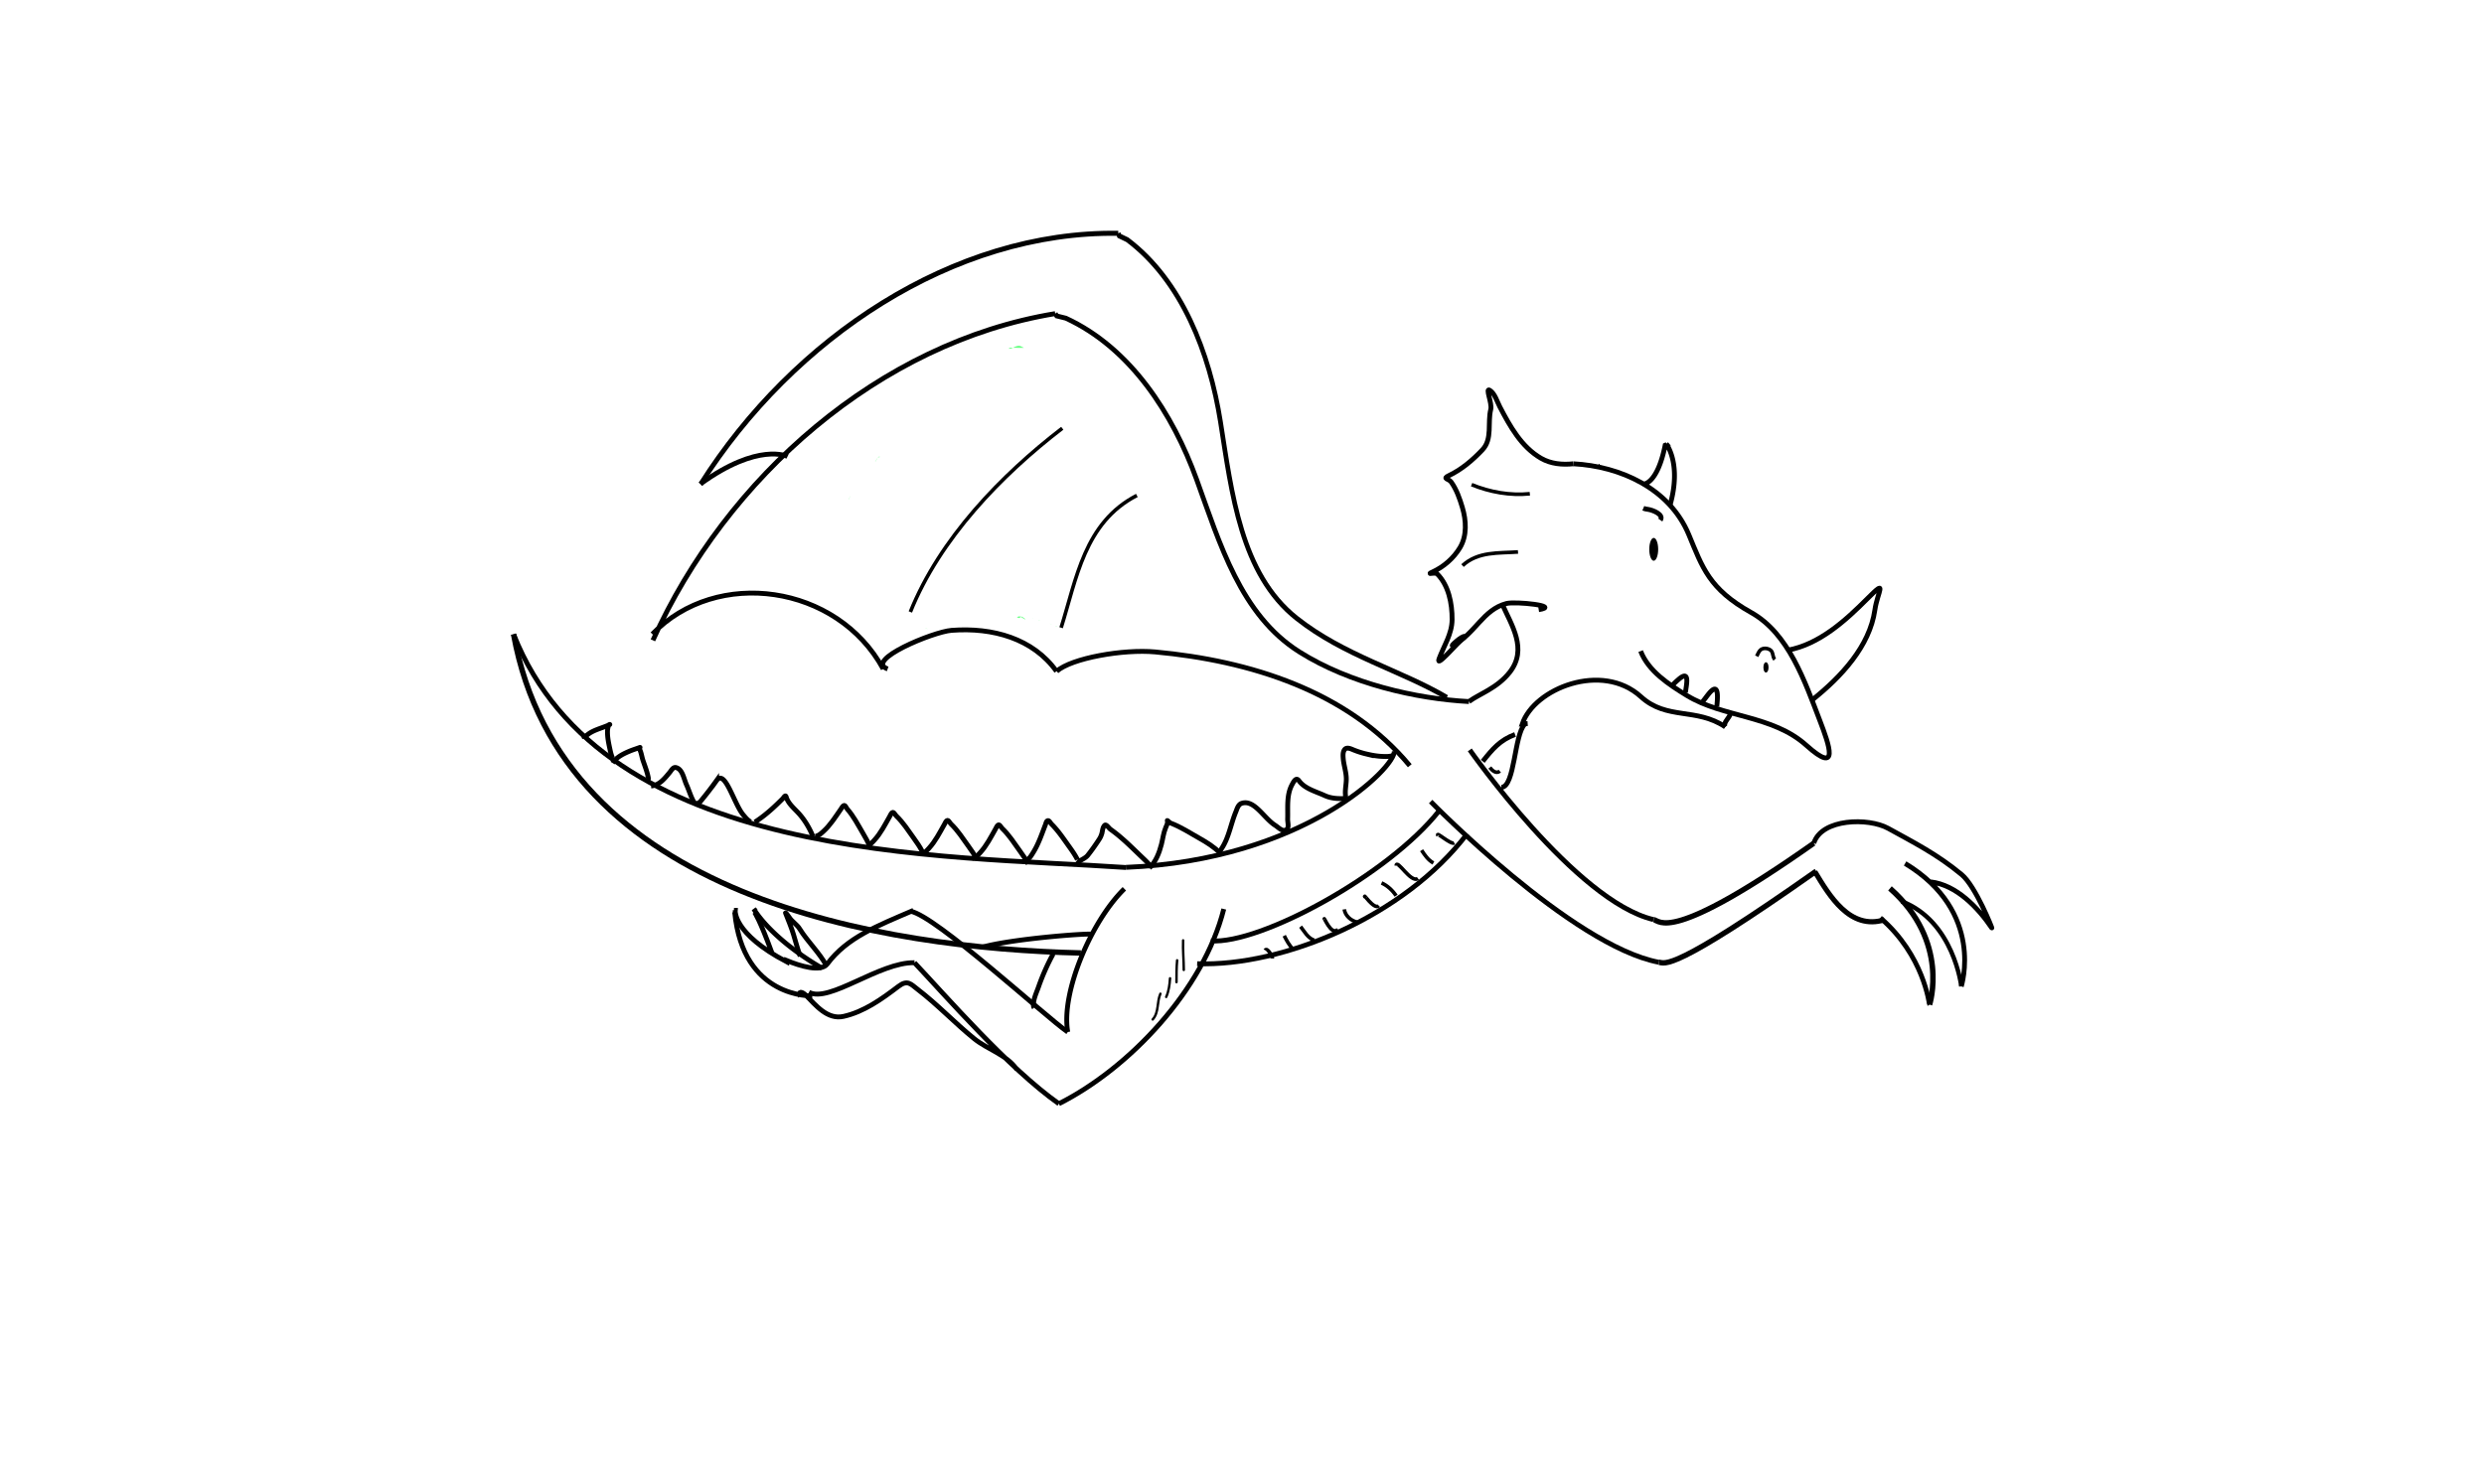 <?xml version="1.0" encoding="UTF-8" standalone="no"?>
<svg
   xmlns:dc="http://purl.org/dc/elements/1.1/"
   xmlns:cc="http://creativecommons.org/ns#"
   xmlns:rdf="http://www.w3.org/1999/02/22-rdf-syntax-ns#"
   xmlns:svg="http://www.w3.org/2000/svg"
   xmlns="http://www.w3.org/2000/svg"
   xmlns:sodipodi="http://sodipodi.sourceforge.net/DTD/sodipodi-0.dtd"
   xmlns:inkscape="http://www.inkscape.org/namespaces/inkscape"
   width="1024pt"
   height="816"
   viewBox="0 0 361.244 215.9"
   version="1.1"
   id="svg3017"
   sodipodi:docname="dragon-no-color-no-layers.svg"
   inkscape:version="0.92.2 5c3e80d, 2017-08-06">
  <defs
     id="defs3021" />
  <sodipodi:namedview
     pagecolor="#ffffff"
     bordercolor="#666666"
     borderopacity="1"
     objecttolerance="10"
     gridtolerance="10"
     guidetolerance="10"
     inkscape:pageopacity="0"
     inkscape:pageshadow="2"
     inkscape:window-width="1438"
     inkscape:window-height="795"
     id="namedview3019"
     showgrid="false"
     inkscape:zoom="0.35355339"
     inkscape:cx="889.13022"
     inkscape:cy="532.55727"
     inkscape:window-x="87"
     inkscape:window-y="0"
     inkscape:window-maximized="0"
     inkscape:current-layer="svg3017" />
  <path
     d="M154.125 91.208l.058.06.07.011a1.81 1.81 0 0 0-.128-.07zM154.254 91.28c.02.012.04.02.062.035-.024-.018-.03-.02-.048-.034l-.014-.002zM153.785 91.088c-.022 0-.053.003-.07.004l.02.01c.017-.002.05-.007.05-.014zM153.471 91.04l.09.036.096.018.057-.002-.07-.037c-.057-.008-.115-.01-.173-.016zM152.659 90.722l.02.007c.02.005.048.01.085.02l-.015-.013c-.026-.004-.046-.01-.074-.013l-.016-.001zM152.764 90.748c.007.007.015.011.023.018a1.07 1.07 0 0 0-.016-.003l.014.005c.067.015.134.032.2.045a1.656 1.656 0 0 0-.22-.065zM151.029 90.202c.02.008.045.027.073.052l.138.021a.657.657 0 0 0-.211-.073zM150.22 89.914l-.017-.015-.029-.003-.063.006.108.012zM148.46 89.676a.363.363 0 0 0-.033.053c.214.13.43.26.652.376l.041-.006.008-.001a.564.564 0 0 0-.075-.083c-.22-.18-.388-.3-.592-.339zM148.427 89.729l-.108-.065c-.074 0-.153.007-.242.027-.044.031-.13.08-.2.123.11.025.219.054.326.088l.02.006a.469.469 0 0 0 .204-.18zM134.505 91.417l-.027-.001c.156.023.306.047.451.071-.134-.05-.28-.058-.424-.07zM123.41 72.66c.091-.17.176-.33.302-.56.055-.1-.44.718-.301.56zM127.278 67.2l.027-.029c.043-.086.106-.213.143-.267.05-.074.118-.182.192-.28l-.041.029c-.135.178-.22.273-.321.548zM127.64 66.625c.15-.104.248-.172.28-.177l.014-.03c-.097-.02-.2.084-.294.207zM127.92 66.448c-.021.055-.046.109-.07.163.077-.115.101-.168.07-.163zM146.645 50.73h.384c.093-.042.186-.089.28-.137-.145 0-.29-.002-.434-.003-.066.06-.156.09-.23.14zM147.31 50.593l1.592.014c-.08-.078-.174-.102-.264-.135-.432-.325-.885-.104-1.329.121z"
     id="path2773"
     fill="#65ff80" />
  <g
     id="g3110"
     transform="translate(-6.119,1.844)">
    <g
       id="g2967"
       style="stroke:#000000">
      <g
         id="g2915"
         transform="translate(98.927,-5.159)">
        <path
           id="path2899"
           d="m 120.227,95.905 c -1.24,1.075 -4.32,4.744 -3.742,3.207 0.698,-1.857 1.867,-3.591 1.883,-5.655 0.018,-2.385 -0.516,-4.987 -2.15,-6.64 -0.336,-0.339 -1.775,0.204 -0.69,-0.297 1.633,-0.754 3.07,-2.01 3.985,-3.538 1.052,-1.754 0.905,-3.975 0.348,-5.842 -0.387,-1.298 -0.85,-2.625 -1.647,-3.732 -0.324,-0.45 -1.33,-0.428 -0.329,-0.902 1.873,-0.886 3.483,-2.267 4.898,-3.764 1.48,-1.565 0.723,-3.94 1.205,-5.866 0.231,-0.923 -0.873,-3.272 -0.122,-2.771 0.732,0.488 1.023,1.584 1.442,2.39 1.476,2.836 3.139,5.838 5.996,7.488 1.413,0.816 3.096,0.97 4.692,0.798"
           inkscape:connector-curvature="0"
           style="fill:none;stroke-width:0.706" />
        <ellipse
           id="ellipse2901"
           cx="147.69"
           cy="83.226"
           rx="0.648"
           ry="1.663"
           style="stroke:none" />
        <path
           id="path2903"
           d="m 130.962,92.004 c 3.308,-0.53 -3.385,-1.24 -4.69,-0.897 -3.42,0.898 -4.477,4.317 -7.712,6.064 -0.778,0.42 1.331,-1.5 1.667,-1.266"
           inkscape:connector-curvature="0"
           style="fill:none;stroke-width:0.706" />
        <path
           id="path2905"
           d="m 125.653,91.188 c 1.337,3.054 3.751,6.534 1.096,9.92 -1.826,2.329 -4.41,3.131 -5.934,4.264 m 37.288,3.684 c -4.24,-2.844 -8.503,-0.953 -12.267,-4.383 -5.67,-5.167 -15.528,-1.196 -17.262,3.954 l 0.784,-0.052 M 139.7,71.178 139.568,71.112 m 9.085,7.861 c 0.562,-0.81 -1.116,-1.463 -1.8,-1.562 -0.23,-0.033 -0.463,-0.065 -0.678,-0.157 m 24.68,27.791 c 4.09,-3.28 8.237,-7.712 8.994,-12.98 0.383,-2.663 1.948,-4.71 -1.058,-1.693 -3.254,3.268 -7.038,6.697 -11.64,7.529 l 0.148,-0.05 0.248,0.05"
           inkscape:connector-curvature="0"
           style="fill:none;stroke-width:0.706" />
        <path
           id="path2907"
           d="m 135.996,70.781 c 6.815,0.357 13.985,3.563 16.8,10.319 1.988,4.769 2.93,7.89 9.066,11.32 5.45,3.05 7.79,9.995 10.004,15.76 1.325,3.45 2.943,7.984 -1.99,3.552 -4.917,-4.416 -12.061,-4.002 -17.37,-7.243 -2.605,-1.59 -5.59,-3.536 -6.72,-6.456"
           inkscape:connector-curvature="0"
           style="fill:none;stroke-width:0.706" />
        <path
           id="path2909"
           d="m 158.838,107.105 c -0.116,0.602 -0.717,0.981 -0.827,1.575 -0.024,0.132 0.01,0.27 0.092,0.376"
           inkscape:connector-curvature="0"
           style="fill:none;stroke-width:0.706" />
        <ellipse
           id="ellipse2911"
           cx="164.015"
           cy="100.402"
           rx="0.374"
           ry="0.748"
           style="stroke:none" />
        <path
           id="path2913"
           d="m 165.293,99.247 c -0.35,-0.379 -0.197,-1.03 -0.6,-1.345 -0.436,-0.341 -1.19,-0.384 -1.552,0.036 -0.21,0.244 -0.331,0.553 -0.467,0.842"
           inkscape:connector-curvature="0"
           style="fill:none;stroke-width:0.529" />
      </g>
      <path
         id="path2917"
         d="M 219.744,100.214 C 212.072,99.811 202.399,97.595 195.092,92.991 186.55,87.609 183.526,77.233 180.131,67.878 176.692,58.402 170.568,48.789 161.123,44.443 l -1.32,-0.327 -0.229,-0.338 m 0,0 c -25.54,4.183 -47.83,23.807 -58.503,47.524 m 33.492,4.166 C 127.87,83.159 110.328,80.673 100.987,90.401"
         inkscape:connector-curvature="0"
         style="fill:none;stroke-width:0.706" />
      <path
         id="path2919"
         d="m 159.763,95.806 c -3.41,-4.75 -9.232,-6.415 -15.266,-5.952 -2.687,0.206 -12.753,4.38 -9.288,5.614 m 75.933,14.077 c -9.062,-10.91 -23.325,-15.28 -37.007,-16.55 -4.657,-0.433 -12.18,0.896 -14.348,2.811"
         inkscape:connector-curvature="0"
         style="fill:none;stroke-width:0.706" />
      <g
         id="g2935"
         style="fill:none;stroke-width:0.885">
        <path
           id="path2921"
           transform="matrix(1.119,0,0,1.141,82.885,-20.094)"
           d="m 146.289,133.237 c -10.103,-2.331 -23.875,-21.634 -23.875,-21.634 m 24.576,27.077 c -11.31,-2.103 -29.659,-20.489 -29.659,-20.489"
           inkscape:connector-curvature="0"
           style="stroke-width:0.624" />
        <path
           id="path2923"
           transform="matrix(1.119,0,0,1.141,82.885,-20.094)"
           d="m 167.124,123.501 c -18.828,13.03 -20,9.834 -20.82,9.748 m 21.132,-6.188 c -18.829,13.03 -19.626,11.704 -20.447,11.619"
           inkscape:connector-curvature="0"
           style="stroke-width:0.688" />
        <path
           id="path2925"
           transform="matrix(1.119,0,0,1.141,82.885,-20.094)"
           d="m 167.124,123.501 c 1.007,-3.168 7.118,-3.278 9.661,-1.898 3.304,1.793 6.31,3.258 9.555,5.895 1.823,1.481 4.04,6.99 3.93,6.828 -1.786,-2.6 -4.603,-5.509 -7.952,-5.893 m -3.328,-2.353 c 10.425,6.167 7.303,15.672 7.303,15.672"
           inkscape:connector-curvature="0"
           style="stroke-width:0.624" />
        <path
           id="path2927"
           transform="matrix(1.119,0,0,1.141,82.885,-20.094)"
           d="m 178.514,130.904 c 6.813,2.519 7.78,10.848 7.78,10.848"
           inkscape:connector-curvature="0"
           style="stroke-width:0.572" />
        <path
           id="path2929"
           transform="matrix(1.119,0,0,1.141,82.885,-20.094)"
           d="m 177.024,129.26 c 7.833,6.778 5.144,14.815 5.144,14.815"
           inkscape:connector-curvature="0"
           style="stroke-width:0.71" />
        <path
           id="path2931"
           transform="matrix(1.119,0,0,1.141,82.885,-20.094)"
           d="m 175.77,133.019 c 5.671,4.788 6.336,10.964 6.398,11.056"
           inkscape:connector-curvature="0"
           style="stroke-width:0.624" />
        <path
           id="path2933"
           transform="matrix(1.119,0,0,1.141,82.885,-20.094)"
           d="m 167.269,127.136 c 1.878,3.042 4.535,7.5 9.048,6.123"
           inkscape:connector-curvature="0"
           style="stroke-width:0.66" />
      </g>
      <path
         id="path2937"
         d="m 219.492,119.438 c -9.112,12.043 -26.801,19.342 -39.273,18.914 M 80.809,90.423 c 13.173,33.27 62.178,32.09 89.06,33.93"
         inkscape:connector-curvature="0"
         style="fill:none;stroke-width:0.704" />
      <path
         id="path2939"
         d="m 80.809,90.423 c 6.962,38.536 53.995,45.682 82.503,46.366"
         inkscape:connector-curvature="0"
         style="fill:none;stroke-width:0.792" />
      <path
         id="path2941"
         d="m 169.858,124.33 c 25.834,-1.022 39.322,-14.63 39.024,-16.922 m 18.971,-3.896 c -1.532,1.556 -1.425,9.14 -3.392,9.175 m -40.37,17.703 c -2.942,11.745 -13.72,23.162 -23.982,28.326"
         inkscape:connector-curvature="0"
         style="fill:none;stroke-width:0.706" />
      <path
         id="path2943"
         d="m 171.452,70.23 c -7.626,3.92 -8.793,12.184 -11.017,19.241 m 0.167,-29.014 c -8.9,6.835 -17.806,16.062 -22.093,26.723 M 228.6,69.982 c -2.872,0.288 -5.8,-0.234 -8.467,-1.323 m 6.747,9.79 c -2.815,0.201 -5.807,-0.102 -8.07,1.984"
         inkscape:connector-curvature="0"
         style="fill:none;stroke-width:0.529" />
      <g
         id="g2947"
         style="fill:none;stroke-width:0.73">
        <path
           id="path2945"
           transform="matrix(0.919,0.179,-0.167,0.984,91.018,-76.558)"
           d="m 163.697,149.26 c -7.764,-2.613 -16.8,-3.091 -25.062,-7.151 -9.73,-4.784 -13.192,-16.105 -16.788,-26.014 -3.438,-9.476 -9.563,-19.09 -19.007,-23.436 l -1.321,-0.326 -0.229,-0.338 m 0,0 c -25.265,4.222 -47.064,24.01 -57.445,47.523"
           inkscape:connector-curvature="0" />
      </g>
      <path
         id="path2949"
         d="m 107.977,68.557 c 8.44,-6.115 12.673,-3.999 12.673,-3.999 m 105.801,40.445 c -2.179,0.811 -3.253,2.086 -4.698,3.904 m -6.383,7.245 c -7.316,9.23 -25.884,19.382 -33.168,18.876"
         inkscape:connector-curvature="0"
         style="fill:none;stroke-width:0.706" />
      <path
         id="path2951"
         d="m 217.62,120.782 c -0.543,0.301 -2.771,-1.826 -2.381,-1.058 m -0.662,3.969 c -0.763,-0.406 -1.258,-1.151 -1.72,-1.852 m -0.529,4.101 c -1.029,0.765 -3.057,-2.942 -3.175,-1.852 m 0,4.365 c -0.516,-0.767 -1.264,-1.48 -2.117,-1.852 m -0.396,3.307 c -0.711,0.703 -2.453,-2.133 -1.985,-1.19 m -1.19,3.572 c -0.88,-0.2 -1.722,-0.93 -1.852,-1.852 m -0.927,2.91 c -0.984,1.068 -2.115,-2.107 -1.984,-1.455 m -1.455,3.043 c -0.943,-0.321 -1.409,-1.256 -1.984,-1.985 m -1.059,3.307 c -0.589,-0.549 -0.96,-1.278 -1.323,-1.984 m -1.72,3.307 c 0.016,-0.313 -0.757,-1.682 -1.058,-1.19 m 34.131,-26.062 c -0.527,0.455 -1.134,-0.109 -1.455,-0.529"
         inkscape:connector-curvature="0"
         style="fill:none;stroke-width:0.529" />
      <path
         id="path2953"
         d="m 248.999,71.614 c 1.71,-6.065 -0.57,-8.892 -0.57,-8.892 l 0.09,0.105 -0.237,0.1 c -1.162,5.764 -3.191,5.662 -3.191,5.662 m -36.324,39.45 c -0.555,0.205 -1.162,0.176 -1.743,0.146 -0.763,-0.04 -1.515,-0.187 -2.26,-0.36 a 12.686,12.686 0 0 1 -2.031,-0.673 c -0.33,-0.138 -0.816,-0.292 -1.067,0.039 -0.275,0.363 -0.241,0.854 -0.208,1.282 0.078,1.02 0.456,2.008 0.451,3.032 -0.004,0.848 -0.244,1.703 -0.088,2.543 0.032,0.171 0.109,0.405 0.322,0.403 m -0.421,-0.141 c -0.996,0.056 -2.041,-0.001 -2.937,-0.415 -1.313,-0.606 -2.909,-0.993 -3.759,-2.161 -0.427,-0.587 -0.788,0.163 -0.995,0.54 -0.84,1.528 -0.598,3.332 -0.65,5.011 -0.015,0.53 0.268,1.334 -0.23,1.596 -0.557,0.293 -1.114,-0.368 -1.576,-0.657 -1.652,-1.035 -3.05,-3.831 -4.893,-3.203 -0.503,0.172 -0.659,0.8 -0.845,1.253 -0.72,1.747 -1.001,3.701 -2.035,5.288 -0.15,0.23 -0.297,0.561 -0.602,0.607"
         inkscape:connector-curvature="0"
         style="fill:none;stroke-width:0.706" />
      <path
         id="path2955"
         d="m 183.574,122.262 c -0.866,-0.877 -1.92,-1.542 -2.99,-2.144 -1.388,-0.782 -2.722,-1.66 -4.228,-2.23 -0.152,-0.057 -0.52,-0.472 -0.48,-0.348 0.116,0.368 -0.107,0.71 -0.242,1.039 -0.32,0.773 -0.408,1.612 -0.615,2.418 -0.32,1.244 -0.807,2.495 -1.735,3.417"
         inkscape:connector-curvature="0"
         style="fill:none;stroke-width:0.706" />
      <path
         id="path2957"
         d="m 173.565,124.32 c -0.385,-0.543 -0.88,-1 -1.361,-1.457 -1.477,-1.408 -2.915,-2.882 -4.582,-4.06 -0.28,-0.198 -0.633,-0.825 -0.87,-0.57 -0.23,0.247 -0.279,0.613 -0.34,0.933 a 2.94,2.94 0 0 1 -0.42,1.055 c -0.524,0.81 -1.08,1.601 -1.68,2.357 -0.287,0.36 -0.721,0.537 -1.096,0.785 -0.18,0.12 -0.314,0.297 -0.409,0.49 m 0,-0.655 c -0.34,-0.676 -0.778,-1.296 -1.218,-1.909 -0.8,-1.114 -1.562,-2.273 -2.538,-3.238 -0.182,-0.18 -0.343,-0.59 -0.587,-0.5 -0.196,0.074 -0.235,0.38 -0.31,0.571 -0.542,1.391 -1.009,2.834 -1.812,4.098 -0.243,0.383 -0.48,0.831 -0.906,1.023 a 0.503,0.503 0 0 1 -0.206,0.048 m -30.876,-3.435 c -0.505,-1.218 -1.173,-2.376 -2.06,-3.358 -0.68,-0.753 -1.554,-1.44 -1.844,-2.421 -0.108,-0.365 -0.365,0.122 -0.504,0.26 -1.13,1.134 -2.311,2.233 -3.634,3.137 -0.138,0.094 -0.276,0.189 -0.425,0.266 m -0.59,-0.03 c -0.441,-0.216 -0.754,-0.625 -1.069,-0.991 -1.38,-1.608 -2.662,-6.738 -3.897,-5.018 a 54.221,54.221 0 0 1 -2.329,3.021 c -0.255,0.307 -0.767,0.486 -1.015,0.038 -0.427,-0.771 -0.662,-1.63 -1.027,-2.432 -0.408,-0.9 -0.585,-2.298 -1.549,-2.517 -0.41,-0.094 -0.672,0.433 -0.9,0.707 -0.709,0.85 -1.505,1.895 -2.705,1.968 m -0.529,-0.836 c 0.2,-0.078 0.121,-0.366 0.087,-0.527 -0.168,-0.796 -0.47,-1.555 -0.73,-2.323 -0.19,-0.563 -0.245,-1.18 -0.53,-1.704 -0.042,-0.075 0.162,-0.243 0.07,-0.21 -0.512,0.188 -1.037,0.346 -1.54,0.56 -0.769,0.327 -1.55,0.705 -2.122,1.326 -0.11,0.12 -0.211,0.25 -0.295,0.39 m -0.033,-0.778 c -0.177,-0.39 -0.273,-0.813 -0.363,-1.23 -0.187,-0.87 -0.38,-1.755 -0.355,-2.647 0.008,-0.29 0.075,-0.571 0.16,-0.858 0.028,-0.094 0.299,-0.15 0.107,-0.06 -1.116,0.522 -2.427,0.755 -3.339,1.585 -0.066,0.06 -0.397,0.173 -0.308,0.256 m 164.704,-4.496 c 0.095,-1.03 0.418,-3.783 -1.145,-1.882 -0.318,0.386 -0.602,0.8 -0.922,1.184 m -2.494,-1.346 c 0.106,-0.993 0.747,-3.417 -0.993,-1.906 -0.335,0.29 -0.671,0.585 -0.952,0.93 m -84.325,36.135 c -1.278,-0.123 -11.756,0.714 -15.903,1.87"
         inkscape:connector-curvature="0"
         style="fill:none;stroke-width:0.706" />
      <path
         id="path2959"
         d="m 178.18,134.952 c -0.06,1.435 0.094,2.868 0.094,4.303 m -0.967,-1.403 c -0.096,1.057 -0.094,2.12 -0.094,3.18 m -0.935,-0.561 c -0.064,0.92 -0.178,1.864 -0.561,2.713 m -0.842,-0.468 c -0.535,1.196 -0.192,2.719 -1.123,3.742"
         inkscape:connector-curvature="0"
         style="fill:none;stroke-width:0.353;stroke-linecap:round" />
      <path
         id="path2961"
         d="m 155.634,123.828 c -0.346,-0.687 -0.792,-1.317 -1.24,-1.94 -0.793,-1.103 -1.531,-2.27 -2.516,-3.207 -0.19,-0.18 -0.401,-0.668 -0.613,-0.503 -0.173,0.134 -0.26,0.375 -0.37,0.567 -0.676,1.187 -1.299,2.434 -2.226,3.444 -0.296,0.322 -0.609,0.694 -1.053,0.799 l -0.03,0.004 -0.058,0.003"
         inkscape:connector-curvature="0"
         style="fill:none;stroke-width:0.706" />
      <path
         id="path2963"
         d="m 148.188,123.182 c -0.346,-0.686 -0.793,-1.316 -1.24,-1.939 -0.794,-1.103 -1.532,-2.27 -2.517,-3.208 -0.19,-0.18 -0.4,-0.668 -0.613,-0.503 -0.173,0.134 -0.26,0.375 -0.37,0.568 -0.676,1.187 -1.298,2.434 -2.226,3.444 -0.296,0.321 -0.609,0.694 -1.053,0.798 l -0.03,0.004 -0.058,0.003 m 0.159,-0.334 c -0.346,-0.687 -0.793,-1.317 -1.24,-1.94 -0.793,-1.103 -1.532,-2.27 -2.517,-3.207 -0.189,-0.18 -0.4,-0.668 -0.613,-0.503 -0.172,0.134 -0.259,0.375 -0.369,0.567 -0.677,1.187 -1.299,2.434 -2.227,3.444 -0.295,0.322 -0.608,0.694 -1.052,0.799 l -0.03,0.004 -0.058,0.003"
         inkscape:connector-curvature="0"
         style="fill:none;stroke-width:0.706" />
      <path
         id="path2965"
         d="m 132.646,121.372 c -0.287,-0.726 -0.68,-1.405 -1.076,-2.077 -0.692,-1.174 -1.32,-2.41 -2.223,-3.433 -0.162,-0.184 -0.32,-0.653 -0.533,-0.517 -0.184,0.117 -0.292,0.349 -0.42,0.53 -0.783,1.12 -1.517,2.305 -2.534,3.225 -0.324,0.293 -0.67,0.635 -1.122,0.698 l -0.03,0.001 -0.058,-0.002"
         inkscape:connector-curvature="0"
         style="fill:none;stroke-width:0.706" />
    </g>
    <g
       id="g3013"
       style="fill:none;stroke:#000000;stroke-width:0.706">
      <path
         id="path3007"
         d="m 161.401,148.285 c -3.416,-2.368 -19.167,-16.892 -22.858,-17.57 m 0.411,-0.127 c -5.36,2.3 -9.652,3.958 -12.523,7.792 -0.937,1.252 -3.985,0.295 -5.906,-0.496 v 0.187 c -7.857,-4.116 -7.483,-7.483 -7.483,-7.483 h -0.187 m 5.519,6.174 c -1.777,-4.865 -2.526,-5.894 -2.526,-5.894"
         inkscape:connector-curvature="0" />
      <path
         id="path3009"
         d="m 126.325,138.662 c -1.072,-1.972 -2.744,-3.491 -3.93,-5.408 -0.394,-0.635 -1.099,-1.02 -1.49,-1.643 -0.101,-0.163 -0.65,-0.903 -0.539,-0.612 0.395,1.033 0.833,2.044 1.153,3.11 0.316,1.051 0.596,2.117 0.97,3.15 m 31.499,16.464 c -1.503,-2.174 -4.214,-2.867 -6.19,-4.465 -2.836,-2.296 -5.334,-4.97 -8.247,-7.197 -0.974,-0.744 -1.441,-1.432 -2.788,-0.406 -2.417,1.841 -5.022,3.705 -7.971,4.356 -2.352,0.52 -4.037,-1.62 -5.49,-3.091 -0.45,-0.457 -1.188,-0.726 -0.8,0.22 m 37.608,15.576 c -7.334,-5.17 -16.563,-15.818 -21.002,-20.515 m 0,0 c -5.078,-0.11 -12.404,5.902 -15.343,4.3 M 112.966,130.85 c 1.195,12.608 11.27,12.179 11.27,12.179"
         inkscape:connector-curvature="0" />
      <path
         id="path3011"
         d="m 125.67,139.007 c -7.67,-4.49 -9.915,-8.607 -9.915,-8.607 l 0.28,0.281 m 53.599,-3.231 c -4.828,4.715 -9.258,15.174 -8.233,20.835 m -2.121,-11.363 a 32.433,32.433 0 0 0 -2.124,4.78 c -0.307,0.884 -0.77,1.771 -0.74,2.717 0.003,0.106 0.01,0.225 0.085,0.308"
         inkscape:connector-curvature="0" />
    </g>
  </g>
</svg>
